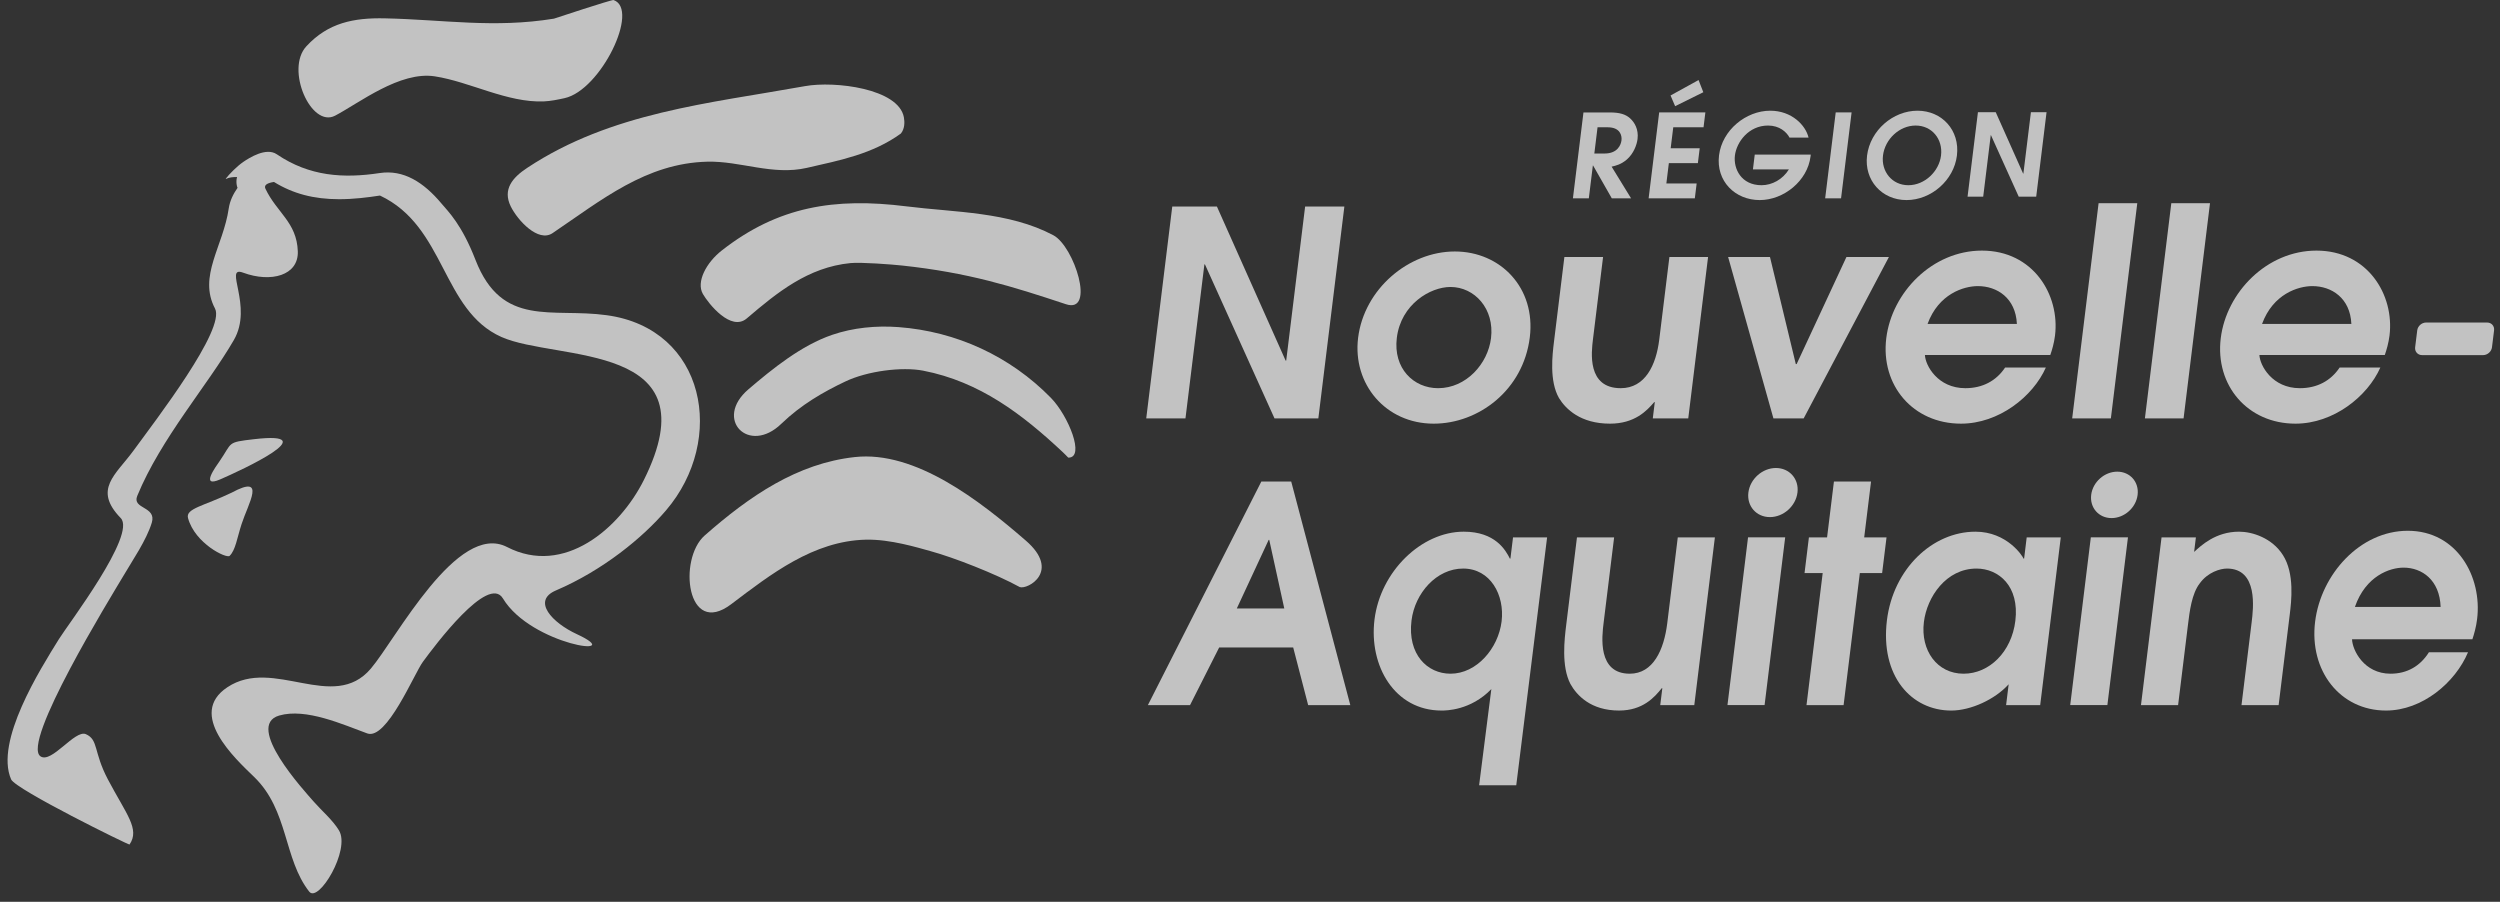 <svg width="280" height="101" viewBox="0 0 280 101" fill="none" xmlns="http://www.w3.org/2000/svg">
<rect x="0" y="0" width="280" height="101" fill="#333333" stroke="none"/>
<g opacity="0.7">
<path d="M25.716 62.257C26.378 61.624 26.556 60.242 27.054 58.706C27.8 56.386 29.897 53.043 25.945 55.178C22.801 56.687 20.765 56.95 21.059 58.028C21.842 60.887 25.371 62.584 25.716 62.257Z" fill="white"/>
<path d="M24.632 53.704C27.088 52.644 36.551 48.249 28.465 49.188C25.342 49.55 26.069 49.517 24.586 51.663C24.185 52.252 22.386 54.668 24.632 53.704C25.852 53.175 24.272 53.851 24.632 53.704Z" fill="white"/>
<path d="M67.95 35.303C61.804 34.45 56.227 36.747 53.256 29.113C51.711 25.135 50.23 23.724 49.443 22.792C47.436 20.396 45.182 18.978 42.526 19.382C38.495 19.995 34.658 19.768 31 17.278C29.807 16.467 27.909 17.685 27.257 18.128C26.54 18.616 25.66 19.519 25.284 20.012C25.291 20.017 25.301 20.022 25.301 20.022C25.31 20.027 25.313 20.034 25.315 20.039C25.658 19.865 26.069 19.826 26.549 19.826C26.465 20.147 26.467 20.432 26.511 20.701C26.54 20.815 26.549 20.94 26.605 21.039C26.134 21.715 25.757 22.456 25.622 23.323C25.006 27.598 22.166 30.922 24.081 34.556C25.291 36.861 17.492 46.987 14.954 50.463C12.947 53.206 10.401 54.805 13.522 58.025C15.306 59.87 7.646 69.895 6.595 71.586C4.486 74.989 -0.602 83.041 1.245 87.29C1.726 88.408 14.444 94.673 14.509 94.586C15.691 92.847 14.155 91.222 12.082 87.29C10.452 84.196 11.046 82.86 9.619 82.227C8.39 81.689 5.776 85.558 4.535 84.71C2.361 83.203 12.348 66.972 13.819 64.5C14.831 62.766 16.398 60.517 17.002 58.537C17.558 56.687 14.751 57.032 15.374 55.535C18.026 49.089 23.277 43.128 26.194 38.08C28.39 34.279 24.989 29.707 27.226 30.538C30.341 31.692 33.463 30.861 33.354 28.132C33.231 24.884 30.995 23.816 29.725 21.129C29.539 20.722 29.94 20.493 30.684 20.379C32.808 21.691 35.144 22.311 37.987 22.311C39.603 22.311 41.19 22.113 42.557 21.901C49.919 25.362 49.465 34.757 56.162 37.743C62.367 40.498 79.922 38.141 72.102 53.781C69.404 59.167 63.18 64.57 56.785 61.264C51.215 58.394 44.356 71.564 41.538 74.88C37.326 79.853 30.636 73.53 25.465 76.972C20.934 79.977 26.317 84.947 28.465 87.019C32.328 90.755 31.75 96.195 34.634 99.864C35.673 101.179 39.289 95.172 37.961 92.997C37.244 91.823 36.038 90.813 35.141 89.787C34.064 88.553 27.373 81.288 31.266 80.141C34.269 79.269 38.422 81.155 41.132 82.143C43.306 82.938 46.39 75.446 47.361 74.127C48.677 72.335 54.684 64.285 56.326 67.024C59.504 72.291 70.508 73.762 64.613 71.028C61.85 69.753 59.533 67.29 62.267 66.128C67.53 63.874 71.991 60.215 74.6 57.156C81.359 49.246 79.053 36.817 67.95 35.303Z" fill="white"/>
<path d="M117.971 26.345C112.977 23.698 106.961 23.796 101.541 23.114C93.453 22.096 87.139 23.13 80.852 28.043C79.104 29.407 77.954 31.571 78.72 32.919C79.367 34.04 81.872 37.167 83.635 35.666C87.016 32.784 90.491 29.929 95.261 29.465C96.423 29.352 99.85 29.61 101.056 29.741C108.461 30.54 113.298 32.05 119.384 34.071C122.729 35.182 120.317 27.587 117.971 26.345Z" fill="white"/>
<path d="M117.7 44.558C113.148 39.904 107.114 37.12 100.634 36.636C98.113 36.45 95.546 36.701 93.208 37.501C89.742 38.684 86.537 41.288 83.827 43.599C79.898 46.954 83.88 50.992 87.517 47.454C89.723 45.326 92.234 43.884 94.678 42.727C97.154 41.546 101.026 41.058 103.397 41.515C109.744 42.749 114.515 46.413 119.007 50.618C119.219 50.814 119.437 51.043 119.644 51.255C121.579 51.293 119.652 46.545 117.7 44.558Z" fill="white"/>
<path d="M68.719 0.005C68.535 -0.06 62.041 2.089 62.041 2.089C55.307 3.185 49.735 2.198 43.125 2.055C39.615 1.977 36.744 2.553 34.313 5.184C31.929 7.758 34.842 14.366 37.531 12.955C40.241 11.535 44.791 7.941 48.706 8.552C52.621 9.154 56.831 11.528 60.917 11.356C61.654 11.327 62.47 11.161 63.226 10.994C67.289 10.107 71.687 1.029 68.719 0.005Z" fill="white"/>
<path d="M90.168 9.646C79.403 11.585 68.455 12.58 59.065 18.789C57.393 19.889 56.27 21.21 57.205 23.12C57.98 24.692 60.289 27.192 61.888 26.11C67.38 22.398 72.353 18.286 79.195 18.109C82.934 18.01 86.525 19.686 90.387 18.797C94.109 17.945 97.734 17.249 100.898 14.956C101.34 14.417 101.333 13.662 101.234 13.129C100.628 9.914 93.496 9.047 90.168 9.646Z" fill="white"/>
<path d="M114.88 60.537C109.746 56.095 102.541 50.444 95.733 51.192C89.303 51.898 83.978 55.53 78.923 59.976C75.926 62.616 76.906 71.439 81.889 67.674C86.34 64.304 91.103 60.58 96.977 60.443C99.723 60.377 102.853 61.355 104.188 61.718C106.821 62.435 111.526 64.275 114.219 65.754C115.1 66.06 118.853 63.969 114.88 60.537Z" fill="white"/>
<path d="M177.347 12.593H180.298C181.404 12.593 182.068 12.803 182.559 13.242C183.052 13.684 183.542 14.464 183.405 15.571C183.327 16.208 182.971 17.206 182.198 17.872C181.559 18.416 180.997 18.549 180.501 18.665L182.681 22.215H180.522L178.424 18.534H178.4L177.948 22.215H176.167L177.347 12.593ZM178.565 17.194H179.708C181.176 17.194 181.544 16.22 181.607 15.714C181.672 15.179 181.459 14.257 180.068 14.257H178.925L178.565 17.194Z" fill="white"/>
<path d="M185.828 12.592H191.001L190.796 14.257H187.405L187.115 16.609H190.366L190.161 18.274H186.911L186.632 20.549H190.025L189.82 22.215H184.646L185.828 12.592ZM187.101 10.694L190.238 8.965L190.772 10.329L187.615 11.892L187.101 10.694Z" fill="white"/>
<path d="M196.532 17.312H202.807L202.781 17.52C202.444 20.262 199.779 22.408 197.088 22.408C194.333 22.408 192.177 20.29 192.531 17.402C192.88 14.569 195.55 12.399 198.266 12.399C200.681 12.399 202.237 14.034 202.559 15.415H200.428C200.092 14.776 199.297 14.061 198.021 14.061C195.853 14.061 194.495 15.906 194.31 17.416C194.129 18.885 195.007 20.744 197.293 20.744C198.476 20.744 199.66 20.094 200.355 18.976H196.328L196.532 17.312Z" fill="white"/>
<path d="M205.599 12.592H207.378L206.198 22.214H204.418L205.599 12.592Z" fill="white"/>
<path d="M214.762 12.399C217.491 12.399 219.525 14.583 219.175 17.428C218.836 20.185 216.301 22.408 213.531 22.408C210.762 22.408 208.773 20.185 209.11 17.428C209.462 14.583 212.029 12.399 214.762 12.399ZM213.736 20.744C215.569 20.744 217.177 19.197 217.396 17.416C217.62 15.571 216.363 14.061 214.555 14.061C212.748 14.061 211.122 15.571 210.895 17.416C210.675 19.197 211.902 20.744 213.736 20.744Z" fill="white"/>
<path d="M221.529 12.563H223.521L226.591 19.444H226.619L227.463 12.563H229.214L228.055 22.024H226.096L222.99 15.145H222.963L222.119 22.024H220.367L221.529 12.563Z" fill="white"/>
<path d="M131.293 23.132H136.295L143.991 40.388H144.055L146.174 23.132H150.569L147.654 46.864H142.746L134.955 29.613H134.892L132.772 46.864H128.378L131.293 23.132Z" fill="white"/>
<path d="M152.107 37.842C152.78 32.369 157.76 28.166 162.941 28.166C168.055 28.166 172.018 32.238 171.338 37.776C170.611 43.703 165.59 47.45 160.574 47.45C155.198 47.45 151.473 43.02 152.107 37.842ZM166.994 37.876C167.398 34.584 165.158 32.141 162.453 32.141C160.203 32.141 156.907 34.065 156.443 37.842C156.023 41.262 158.325 43.477 161.062 43.477C164.22 43.477 166.642 40.741 166.994 37.876Z" fill="white"/>
<path d="M191.304 28.784L189.084 46.864H185.112L185.337 45.039H185.27C184.434 46.016 183.084 47.45 180.316 47.45C177.025 47.45 175.367 45.822 174.607 44.584C173.507 42.661 173.867 39.73 174.051 38.232L175.211 28.784H179.544L178.412 38.004C178.233 39.471 177.74 43.477 181.52 43.477C184.256 43.477 185.484 40.902 185.836 38.036L186.973 28.784L191.304 28.784Z" fill="white"/>
<path d="M193.55 28.784H198.238L201.129 40.773H201.225L206.801 28.784H211.558L202.01 46.864H198.624L193.55 28.784Z" fill="white"/>
<path d="M215.591 39.763C215.642 40.936 217.026 43.477 220.119 43.477C222.041 43.477 223.575 42.662 224.575 41.162H229.136C227.691 44.42 223.867 47.45 219.631 47.45C214.254 47.45 210.615 43.15 211.262 37.876C211.89 32.761 216.408 28.068 221.978 28.068C227.711 28.068 230.721 33.02 230.162 37.581C230.057 38.429 229.835 39.178 229.633 39.763H215.591ZM225.891 36.277C225.757 33.38 223.674 32.044 221.522 32.044C219.927 32.044 217.115 32.922 215.888 36.277H225.891Z" fill="white"/>
<path d="M235.043 22.757H239.375L236.417 46.864H232.084L235.043 22.757Z" fill="white"/>
<path d="M243.187 22.757H247.52L244.56 46.864H240.229L243.187 22.757Z" fill="white"/>
<path d="M253.053 39.763C253.108 40.936 254.487 43.477 257.584 43.477C259.505 43.477 261.039 42.662 262.04 41.162H266.6C265.155 44.42 261.332 47.45 257.096 47.45C251.72 47.45 248.077 43.15 248.725 37.876C249.353 32.761 253.872 28.068 259.443 28.068C265.176 28.068 268.185 33.02 267.626 37.581C267.52 38.429 267.298 39.178 267.097 39.763H253.053ZM263.353 36.277C263.223 33.38 261.135 32.044 258.987 32.044C257.393 32.044 254.577 32.922 253.352 36.277H263.353Z" fill="white"/>
<path d="M270.73 37.001C270.789 36.518 271.236 36.123 271.723 36.123H278.559C279.046 36.123 279.396 36.518 279.336 37.001L279.102 38.894C279.043 39.378 278.596 39.773 278.109 39.773H271.273C270.786 39.773 270.436 39.378 270.496 38.894L270.73 37.001Z" fill="white"/>
<path d="M239.413 55.422C239.238 56.862 237.931 58.025 236.495 58.025C235.059 58.025 234.038 56.862 234.213 55.422C234.39 53.989 235.696 52.826 237.133 52.826C238.568 52.826 239.59 53.989 239.413 55.422Z" fill="white"/>
<path d="M141.27 53.931H144.615L151.235 78.974H146.514L144.837 72.513H136.549L133.283 78.974H128.562L141.27 53.931ZM138.524 68.145H143.839L142.155 60.463H142.093L138.524 68.145Z" fill="white"/>
<path d="M173.275 60.192L169.82 87.947H165.661L167.03 77.179C164.702 79.581 161.949 79.581 161.449 79.581C156.193 79.581 153.306 74.575 153.943 69.399C154.602 64.015 159.186 59.548 163.94 59.548C167.475 59.548 168.629 61.613 169.105 62.562H169.167L169.458 60.192L173.275 60.192ZM162.456 75.455C165.395 75.455 167.809 72.612 168.179 69.603C168.54 66.656 166.937 63.678 163.871 63.678C160.901 63.678 158.466 66.418 158.088 69.501C157.625 73.29 159.86 75.455 162.456 75.455Z" fill="white"/>
<path d="M192.067 60.192L189.76 78.974H185.947L186.181 77.077H186.118C185.307 78.092 183.995 79.581 181.338 79.581C178.179 79.581 176.605 77.891 175.887 76.604C174.849 74.609 175.224 71.564 175.414 70.007L176.619 60.192H180.781L179.603 69.771C179.416 71.295 178.905 75.455 182.534 75.455C185.16 75.455 186.365 72.78 186.732 69.805L187.91 60.192L192.067 60.192Z" fill="white"/>
<path d="M204.141 64.187H202.108L202.597 60.192H204.632L205.4 53.931H209.557L208.789 60.192H211.29L210.798 64.187H208.3L206.483 78.974H202.328L204.141 64.187Z" fill="white"/>
<path d="M228.501 78.974H224.684L224.97 76.638C223.448 78.331 220.73 79.582 218.541 79.582C214.07 79.582 210.57 75.726 211.336 69.466C212.044 63.714 216.434 59.549 221.249 59.549C224.788 59.549 226.544 62.291 226.635 62.563H226.701L226.989 60.192H230.806L228.501 78.974ZM221.371 63.679C217.962 63.679 215.82 66.861 215.475 69.671C215.084 72.85 216.953 75.455 219.923 75.455C222.801 75.455 225.292 73.02 225.719 69.536C226.196 65.64 223.845 63.679 221.371 63.679Z" fill="white"/>
<path d="M242.093 60.192H245.939L245.741 61.816C246.517 61.105 248.147 59.548 250.773 59.548C252.274 59.548 254.471 60.26 255.677 62.154C257.017 64.218 256.631 67.368 256.453 68.823L255.206 78.974H251.047L252.184 69.702C252.377 68.145 252.924 63.678 249.422 63.678C248.672 63.678 247.277 64.084 246.373 65.336C245.478 66.486 245.237 68.447 245.044 70.041L243.947 78.974H239.789L242.093 60.192Z" fill="white"/>
<path d="M263.428 71.598C263.466 72.815 264.768 75.455 267.741 75.455C269.586 75.455 271.067 74.609 272.038 73.053H276.418C275.002 76.436 271.299 79.581 267.236 79.581C262.074 79.581 258.619 75.114 259.292 69.634C259.945 64.322 264.325 59.447 269.673 59.447C275.18 59.447 278.019 64.591 277.437 69.332C277.331 70.21 277.11 70.988 276.908 71.597L263.428 71.598ZM273.349 67.976C273.25 64.964 271.265 63.575 269.2 63.575C267.666 63.575 264.959 64.49 263.749 67.976H273.349Z" fill="white"/>
<path d="M193.477 78.964H197.634L199.94 60.183H195.781L193.477 78.964Z" fill="white"/>
<path d="M201.317 55.165C201.128 56.687 199.747 57.915 198.23 57.915C196.712 57.915 195.633 56.687 195.819 55.165C196.005 53.647 197.387 52.416 198.904 52.416C200.422 52.417 201.504 53.647 201.317 55.165Z" fill="white"/>
<path d="M231.864 78.964H236.027L238.331 60.183H234.173L231.864 78.964Z" fill="white"/>
</g>
</svg>
